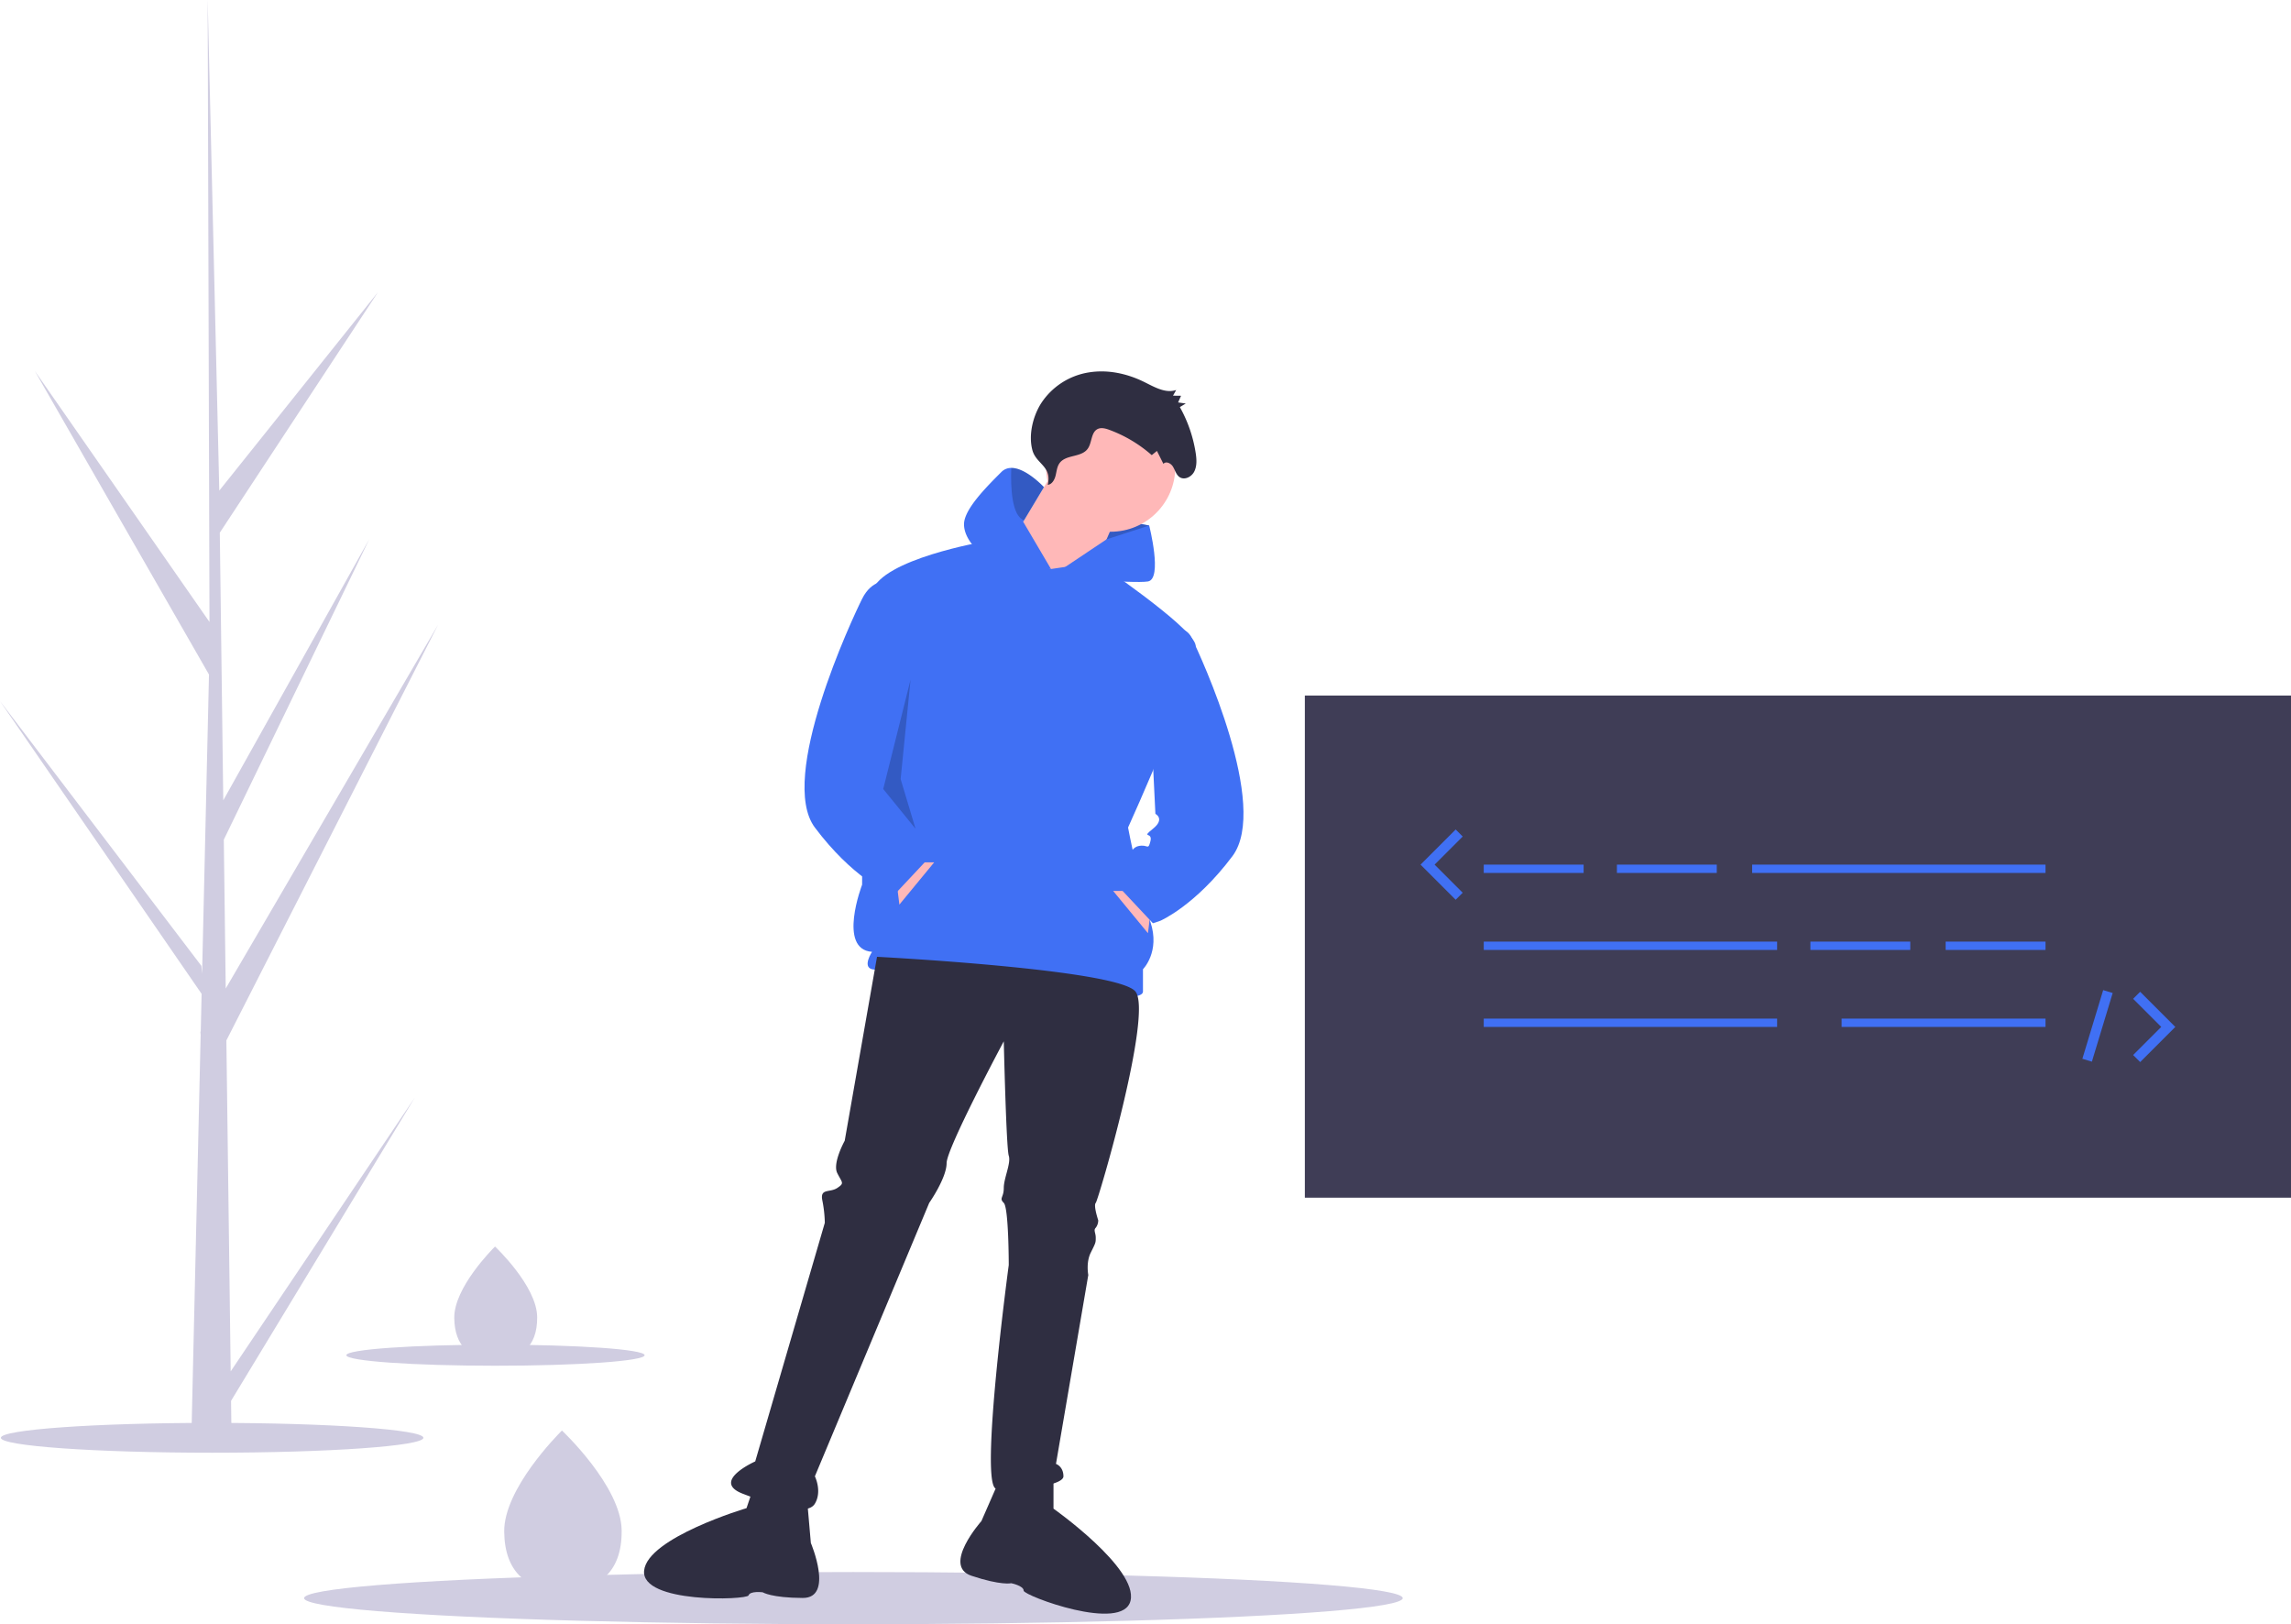 <svg id="e4bbe722-77af-4dff-9d23-13f94132c30a" data-name="Layer 1" xmlns="http://www.w3.org/2000/svg" width="921.72" height="653.41" viewBox="0 0 921.72 653.41"><title>hacker_mindset</title><ellipse cx="85.344" cy="578.41" rx="85" ry="6" fill="#d0cde1"/><ellipse cx="343.344" cy="642.91" rx="221" ry="10.5" fill="#d0cde1"/><polygon points="458.344 218.41 462.344 211.41 442.344 207.41 440.344 217.41 443.344 225.41 458.344 218.41" fill="#4070f4"/><polygon points="458.344 218.41 462.344 211.41 442.344 207.41 440.344 217.41 443.344 225.41 458.344 218.41" opacity="0.2"/><circle cx="446.844" cy="187.91" r="26" fill="#ffb8b8"/><polygon points="424.844 187.91 403.844 222.91 434.844 240.91 450.844 203.91 424.844 187.91" fill="#ffb8b8"/><path d="M561.984,352.205l-27-11s-41,7-45,20-4,118-4,118-10,26,4,27c0,0-4,6,0,7s45,0,61,5,48,9,48,4v-9s7-7,3-19-9-38-9-38,30-66,27-74-39.627-32.738-39.627-32.738Z" transform="translate(-139.14 -123.295)" fill="#4070f4"/><polygon points="360.844 355.91 361.844 363.91 375.844 346.91 370.844 346.91 360.844 355.91" fill="#ffb8b8"/><path d="M561.984,352.205l-29-7s-6-5-6-11,9-15,15-21a5.535,5.535,0,0,1,4.02-1.67c5.94-.05,13.14,7.74,13.14,7.74l-7.99,13.33-.36.59Z" transform="translate(-139.14 -123.295)" fill="#4070f4"/><path d="M584.337,340.263l17.147-5.559s5.5,21.5-.5,22.5-39-2-39-2Z" transform="translate(-139.14 -123.295)" fill="#4070f4"/><path d="M491.984,508.205l-13,74s-5,9-3,13,3,4,0,6-7,0-6,5a51.043,51.043,0,0,1,1,9l-28,96s-18,8-5,13,26,9,29,4,0-11,0-11l46-110s7-10,7-16,23-49,23-49,1,43,2,46-2,9-2,13-2,4,0,6,2,25,2,25-12,89-5,90,27-1,27-5-3-5-3-5l13-76s-1-5,1-9,2-4,2-6-1-3,0-4a4.938,4.938,0,0,0,1-3s-2-6-1-7,23-76,16-85S491.984,508.205,491.984,508.205Z" transform="translate(-139.14 -123.295)" fill="#2f2e41"/><path d="M540.984,719.205l-7,16s-16,18-4,22,16,3,16,3,5,1,5,3,40,17,43,4-31-37-31-37v-12Z" transform="translate(-139.14 -123.295)" fill="#2f2e41"/><path d="M463.849,726.611l1.514,17.398s9.402,22.172-3.247,22.124-16.119-2.276-16.119-2.276-5.057-.652-5.697,1.243S396.964,768.412,398.28,755.136s41.207-25.14,41.207-25.14L443.325,718.626Z" transform="translate(-139.14 -123.295)" fill="#2f2e41"/><path d="M560.66,318.322c1.606-.108,2.677-1.858,3.121-3.524s.558-3.49,1.465-4.922c2.486-3.922,8.95-2.338,11.575-6.153,1.614-2.346,1.277-6.167,3.607-7.66,1.472-.943,3.348-.457,4.969.135a54.307,54.307,0,0,1,17.116,10.194l2.088-1.7,2.608,5.214c1.011-1.219,2.961-.274,3.81,1.082s1.26,3.088,2.47,4.076c1.929,1.574,4.941.241,6.11-2.041s.975-5.072.57-7.641a54.737,54.737,0,0,0-6.348-18.322l2.386-1.432-3.085-.441,1.181-2.679-3.232-.038,1.276-2.29c-4.344,1.491-8.834-1.24-12.983-3.275-6.941-3.405-14.748-5.039-22.284-3.774A28.168,28.168,0,0,0,558.027,285.508c-3.286,5.166-5.183,12.667-3.54,18.854C555.98,309.985,562.498,310.861,560.66,318.322Z" transform="translate(-139.14 -123.295)" fill="#2f2e41"/><path d="M495.984,357.205s-6-1-10,7-34,72-19,92,29,26,29,26l3,1,15-16-5-7s0-7-4-8-4,2-5-2,4-1-1-5-1-6-1-6Z" transform="translate(-139.14 -123.295)" fill="#4070f4"/><polygon points="462.844 367.41 461.844 375.41 447.844 358.41 452.844 358.41 462.844 367.41" fill="#ffb8b8"/><path d="M600.484,378.705s14-7,18,1,31.5,68,16.5,88-29,26-29,26l-3,1-15-16,5-7s0-7,4-8,4,2,5-2-4-1,1-5,1-6,1-6Z" transform="translate(-139.14 -123.295)" fill="#4070f4"/><polygon points="366.344 273.41 355.344 317.41 368.344 333.41 362.344 313.41 366.344 273.41" opacity="0.2"/><path d="M559.144,319.275l-7.99,13.33c-5.02-1.74-5.44-13.39-5.15-21.07C551.944,311.485,559.144,319.275,559.144,319.275Z" transform="translate(-139.14 -123.295)" opacity="0.2"/><path d="M389.248,738.971c.174,17.794-10.344,24.11-23.392,24.237q-.455.004-.905-.001-.907-.011-1.796-.065c-11.784-.719-20.998-7.161-21.16-23.709-.167-17.126,21.51-38.951,23.136-40.565l.003-.001c.062-.062.093-.092.093-.092S389.075,721.178,389.248,738.971Z" transform="translate(-139.14 -123.295)" fill="#d0cde1"/><path d="M355.259,653.138c.123,12.561-7.302,17.019-16.512,17.108q-.321.003-.639-.001-.64-.008-1.268-.046c-8.318-.507-14.822-5.055-14.936-16.736-.118-12.089,15.183-27.495,16.331-28.634l.002-.001c.044-.043.066-.065.066-.065S355.136,640.578,355.259,653.138Z" transform="translate(-139.14 -123.295)" fill="#d0cde1"/><ellipse cx="199.344" cy="545.184" rx="60" ry="4.235" fill="#d0cde1"/><rect x="524.968" y="279.811" width="396.752" height="202" fill="#3f3d56"/><rect x="596.945" y="347.829" width="40.18" height="3.348" fill="#4070f4"/><rect x="650.518" y="347.829" width="40.18" height="3.348" fill="#4070f4"/><rect x="728.366" y="378.801" width="40.18" height="3.348" fill="#4070f4"/><rect x="782.777" y="378.801" width="40.18" height="3.348" fill="#4070f4"/><rect x="704.928" y="347.829" width="118.028" height="3.348" fill="#4070f4"/><rect x="596.945" y="378.801" width="118.028" height="3.348" fill="#4070f4"/><rect x="596.945" y="409.773" width="118.028" height="3.348" fill="#4070f4"/><rect x="740.923" y="409.773" width="82.034" height="3.348" fill="#4070f4"/><polygon points="585.652 361.964 571.516 347.829 585.652 333.693 588.48 336.521 577.172 347.829 588.48 359.136 585.652 361.964" fill="#4070f4"/><polygon points="861.036 427.257 858.208 424.429 869.516 413.12 858.208 401.813 861.036 398.985 875.172 413.12 861.036 427.257" fill="#4070f4"/><rect x="968.591" y="533.998" width="28.864" height="4" transform="translate(45.814 1198.014) rotate(-73.14)" fill="#4070f4"/><path d="M231.951,674.977l74.068-110.146-73.916,121.996.155,12.394q-8.111.062-16.064-.27l3.674-159.32-.101-1.229.136-.237.352-15.055L139.14,405.343l81.017,106.499.288,3.182,2.775-120.372L153.16,272.554l70.259,100.951-.733-249.38.002-.83.024.816L227.362,320.657,291.213,240.82,227.571,337.589l1.394,107.67,58.756-105.082L229.181,461.088l.776,59.87,85.447-146.378L230.216,541.844Z" transform="translate(-139.14 -123.295)" fill="#d0cde1"/></svg>